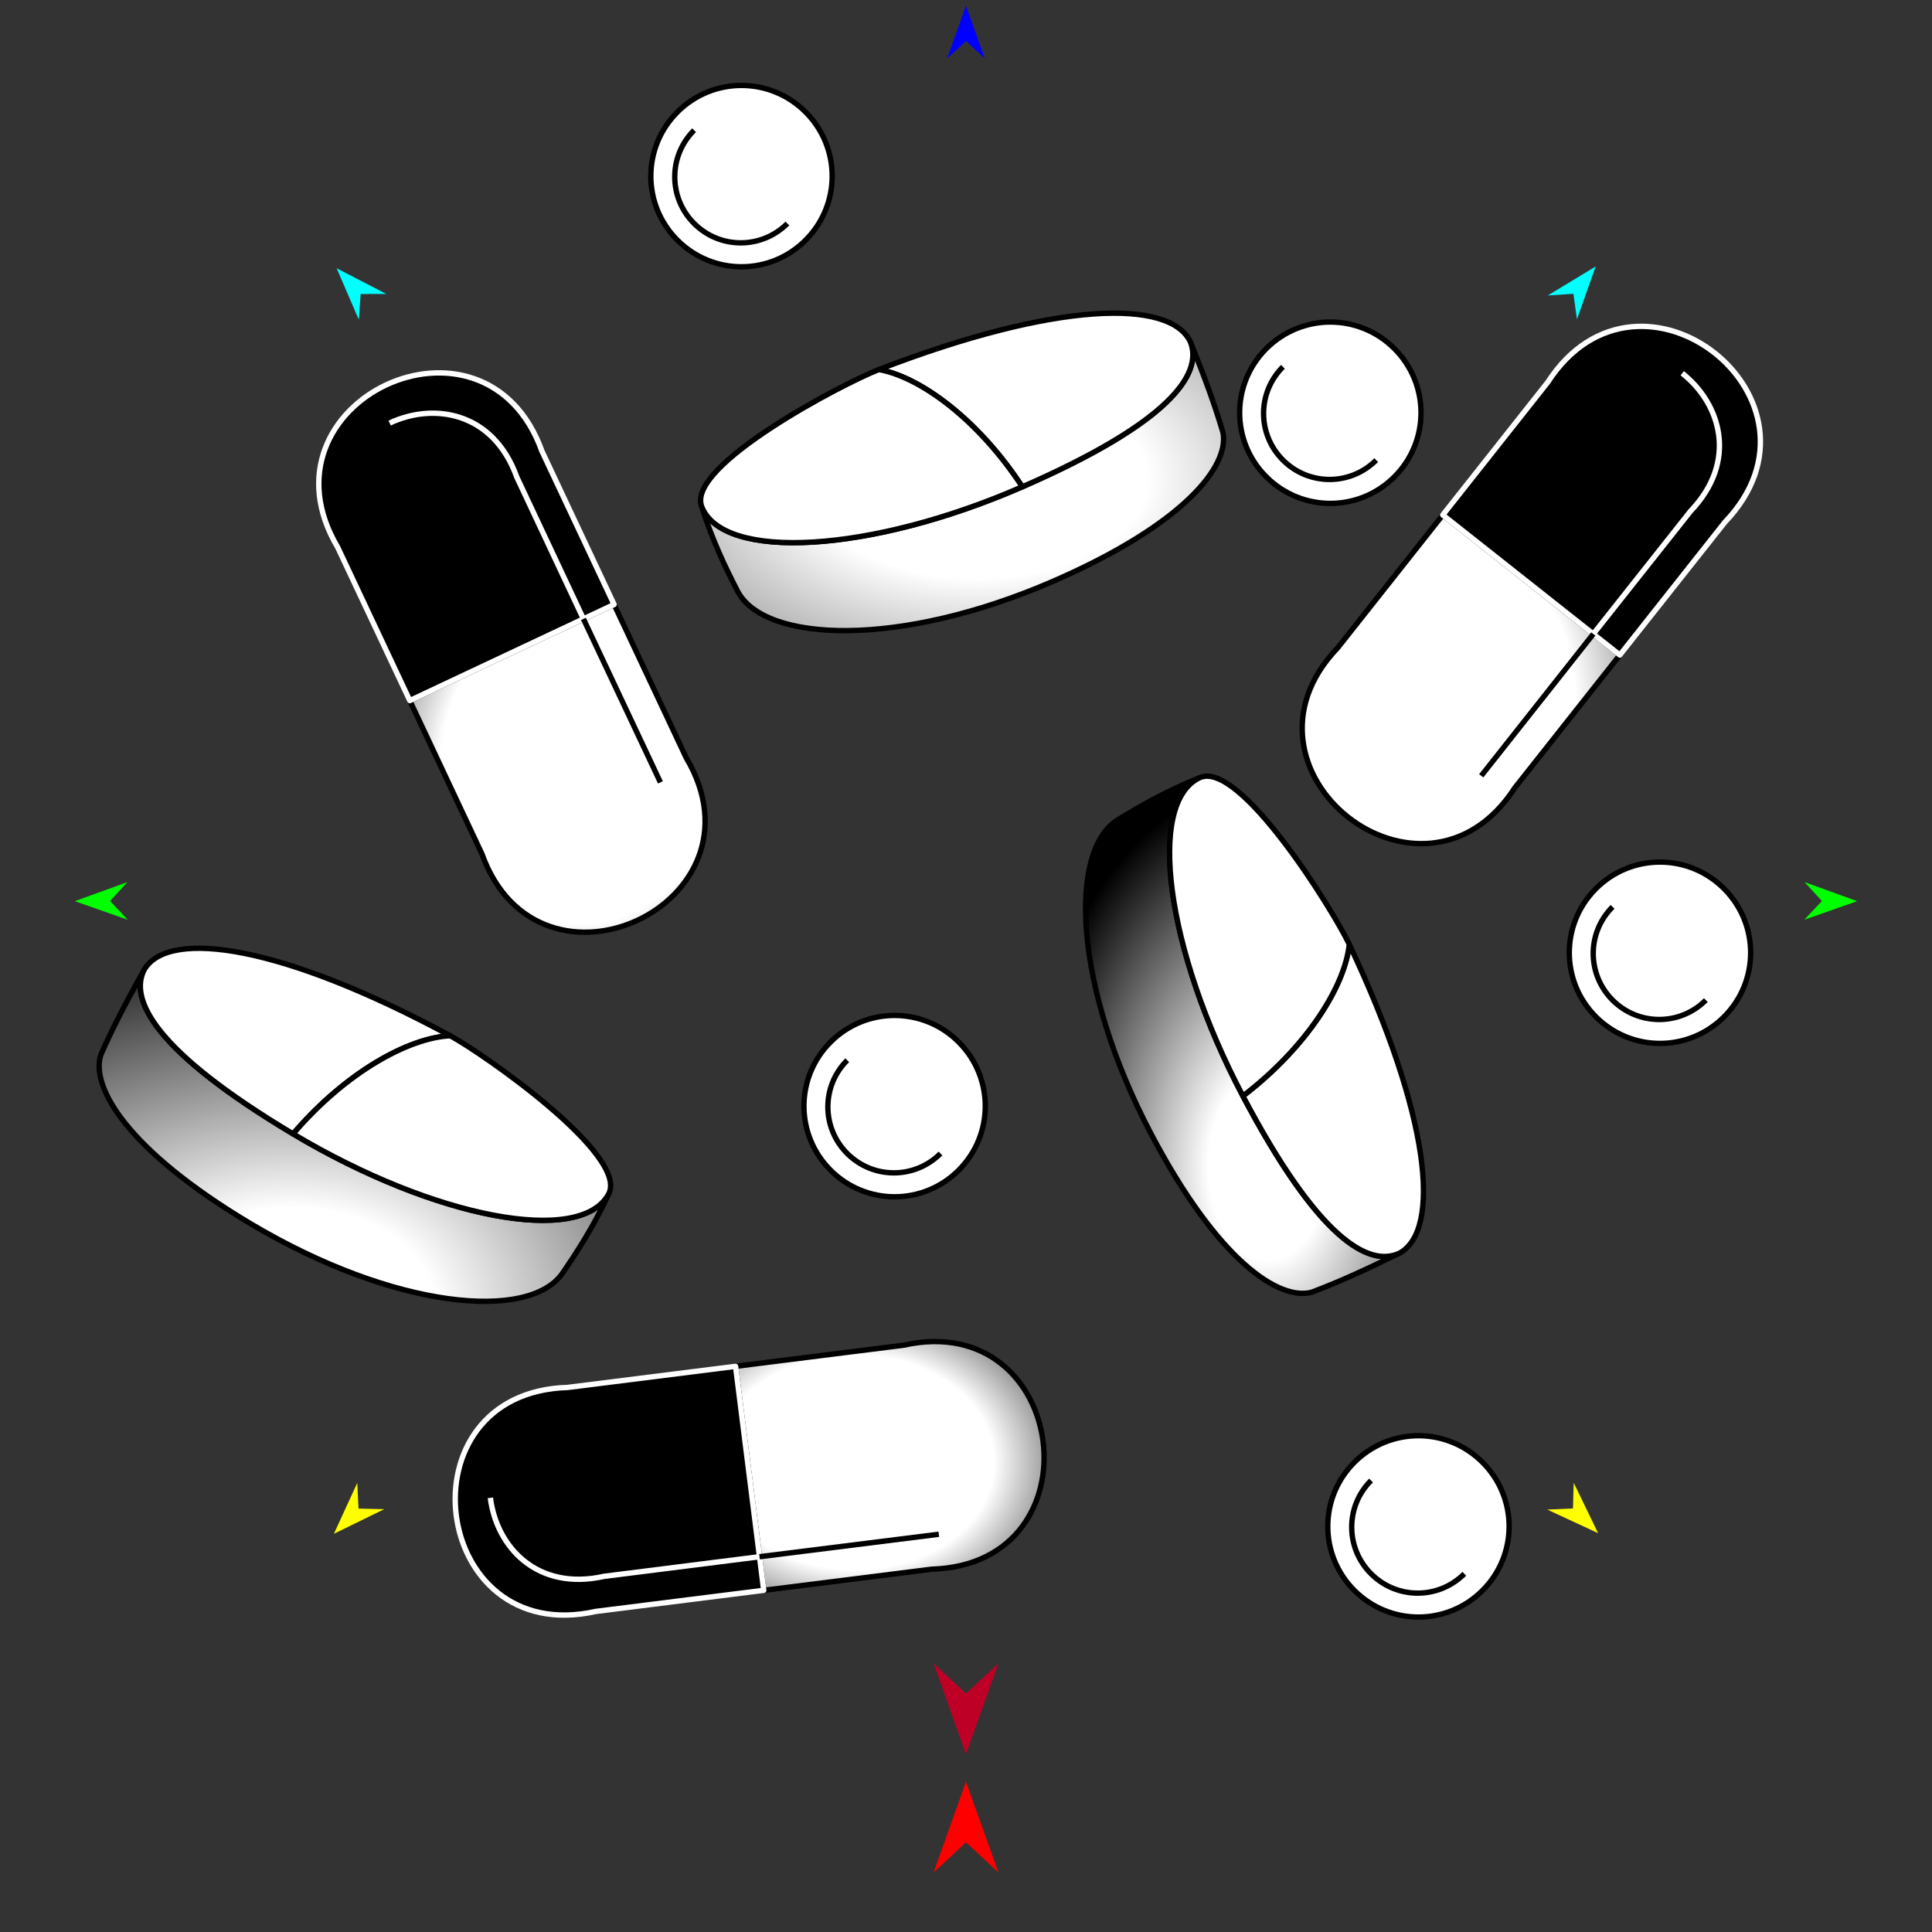<?xml version="1.0" encoding="utf-8"?>
<!-- Generator: Moho 13.5.1 build 20210623 -->
<!DOCTYPE svg PUBLIC "-//W3C//DTD SVG 1.1//EN" "http://www.w3.org/Graphics/SVG/1.1/DTD/svg11.dtd">
<svg version="1.1" id="Frame_0" xmlns="http://www.w3.org/2000/svg" xmlns:xlink="http://www.w3.org/1999/xlink" width="720px" height="720px">
<rect width="100%" height="100%" fill="#333333" stroke="none"/>
<g id="pills_2">
<g id="pill2">
<radialGradient id="ABA4227A-82FF-49A6-9581-F139443457B3_0" cx="60.24%" cy="74.36%" r="73.72%">
<stop offset="24.31%" style="stop-color:rgb(255,255,255);stop-opacity:1.00" />
<stop offset="100.00%" style="stop-color:rgb(0,0,0);stop-opacity:1.00" />
</radialGradient>
<path id="S1" fill="url(#ABA4227A-82FF-49A6-9581-F139443457B3_0)" fill-rule="evenodd" stroke="#000000" stroke-width="2" stroke-linejoin="round" d="M 416.673 305.462 C 424.401 300.719 434.936 294.623 447.025 289.863 C 427.285 299.256 434.399 353.822 463.196 408.456 C 491.084 461.364 510.010 472.444 521.571 467.007 C 507.797 473.772 498.674 477.841 488.900 481.546 C 476.701 484.912 453.816 469.829 428.922 422.467 C 399.954 367.352 398.075 316.876 416.673 305.462 Z"/>
<path fill="none" stroke="#ffffff" stroke-width="1" stroke-linecap="butt" stroke-linejoin="round" d="M 463.196 408.456 C 491.084 461.364 510.010 472.444 521.571 467.007 "/>
<path id="S2" fill="#ffffff" fill-rule="evenodd" stroke="#000000" stroke-width="2" stroke-linejoin="round" d="M 502.833 351.922 C 501.258 367.373 487.143 390.120 463.196 408.456 C 491.084 461.364 510.010 472.444 521.571 467.007 C 537.231 458.391 533.035 415.782 502.833 351.922 Z"/>
<path fill="none" stroke="#ffffff" stroke-width="1" stroke-linecap="butt" stroke-linejoin="round" d="M 502.833 351.922 C 501.258 367.373 487.143 390.120 463.196 408.456 "/>
<path fill="none" stroke="#ffffff" stroke-width="1" stroke-linecap="butt" stroke-linejoin="round" d="M 463.196 408.456 C 434.399 353.822 427.285 299.256 447.025 289.863 "/>
<path id="S3" fill="#ffffff" fill-rule="evenodd" stroke="#000000" stroke-width="2" stroke-linejoin="round" d="M 502.833 351.922 C 501.258 367.373 487.143 390.120 463.196 408.456 C 434.399 353.822 427.285 299.256 447.025 289.863 C 461.850 282.807 496.880 339.334 502.833 351.922 Z"/>
<radialGradient id="ABA4227A-82FF-49A6-9581-F139443457B3_3" cx="38.75%" cy="95.31%" r="113.31%">
<stop offset="24.31%" style="stop-color:rgb(255,255,255);stop-opacity:1.00" />
<stop offset="100.00%" style="stop-color:rgb(0,0,0);stop-opacity:1.00" />
</radialGradient>
<path id="S1_2" fill="url(#ABA4227A-82FF-49A6-9581-F139443457B3_3)" fill-rule="evenodd" stroke="#000000" stroke-width="2" stroke-linejoin="round" d="M 209.601 474.506 C 214.749 467.041 221.397 456.845 226.794 445.026 C 216.363 464.238 162.254 454.231 109.230 422.567 C 57.880 391.904 47.823 372.414 53.867 361.159 C 46.379 374.554 41.831 383.447 37.610 393.010 C 33.600 405.012 47.444 428.668 93.414 456.047 C 146.909 487.907 197.213 492.470 209.601 474.506 Z"/>
<path fill="none" stroke="#ffffff" stroke-width="1" stroke-linecap="butt" stroke-linejoin="round" d="M 109.230 422.567 C 57.880 391.904 47.823 372.414 53.867 361.159 "/>
<path id="S2_2" fill="#ffffff" fill-rule="evenodd" stroke="#000000" stroke-width="2" stroke-linejoin="round" d="M 167.792 385.995 C 152.279 386.746 128.814 399.630 109.230 422.567 C 57.880 391.904 47.823 372.414 53.867 361.159 C 63.305 345.980 105.630 352.438 167.792 385.995 Z"/>
<path fill="none" stroke="#ffffff" stroke-width="1" stroke-linecap="butt" stroke-linejoin="round" d="M 167.792 385.995 C 152.279 386.746 128.814 399.630 109.230 422.567 "/>
<path fill="none" stroke="#ffffff" stroke-width="1" stroke-linecap="butt" stroke-linejoin="round" d="M 109.230 422.567 C 162.254 454.231 216.363 464.238 226.794 445.026 "/>
<path id="S3_2" fill="#ffffff" fill-rule="evenodd" stroke="#000000" stroke-width="2" stroke-linejoin="round" d="M 167.792 385.995 C 152.279 386.746 128.814 399.630 109.230 422.567 C 162.254 454.231 216.363 464.238 226.794 445.026 C 234.628 430.598 180.046 392.609 167.792 385.995 Z"/>
<radialGradient id="ABA4227A-82FF-49A6-9581-F139443457B3_6" cx="52.12%" cy="44.84%" r="132.89%">
<stop offset="24.31%" style="stop-color:rgb(255,255,255);stop-opacity:1.00" />
<stop offset="100.00%" style="stop-color:rgb(0,0,0);stop-opacity:1.00" />
</radialGradient>
<path id="S1_5" fill="url(#ABA4227A-82FF-49A6-9581-F139443457B3_6)" fill-rule="evenodd" stroke="#000000" stroke-width="2" stroke-linejoin="round" d="M 274.829 220.221 C 270.669 212.164 265.367 201.208 261.512 188.801 C 269.424 209.180 324.365 206.112 380.975 181.424 C 435.797 157.516 448.243 139.459 443.674 127.529 C 449.405 141.764 452.789 151.162 455.763 161.183 C 458.220 173.597 441.489 195.307 392.419 216.638 C 335.317 241.461 284.840 239.611 274.829 220.221 Z"/>
<path fill="none" stroke="#ffffff" stroke-width="1" stroke-linecap="butt" stroke-linejoin="round" d="M 380.975 181.424 C 435.797 157.516 448.243 139.459 443.674 127.529 "/>
<path id="S2_5" fill="#ffffff" fill-rule="evenodd" stroke="#000000" stroke-width="2" stroke-linejoin="round" d="M 327.520 137.724 C 342.813 140.435 364.456 156.189 380.975 181.424 C 435.797 157.516 448.243 139.459 443.674 127.529 C 436.237 111.275 393.435 112.316 327.520 137.724 Z"/>
<path fill="none" stroke="#ffffff" stroke-width="1" stroke-linecap="butt" stroke-linejoin="round" d="M 327.520 137.724 C 342.813 140.435 364.456 156.189 380.975 181.424 "/>
<path fill="none" stroke="#ffffff" stroke-width="1" stroke-linecap="butt" stroke-linejoin="round" d="M 380.975 181.424 C 324.365 206.112 269.424 209.180 261.512 188.801 "/>
<path id="S3_5" fill="#ffffff" fill-rule="evenodd" stroke="#000000" stroke-width="2" stroke-linejoin="round" d="M 327.520 137.724 C 342.813 140.435 364.456 156.189 380.975 181.424 C 324.365 206.112 269.424 209.180 261.512 188.801 C 255.570 173.495 314.527 142.732 327.520 137.724 Z"/>
</g>
<g id="pill1">
<radialGradient id="BA92B9FD-D5C2-48E4-9A42-F65BCC433B6A_0" cx="32.64%" cy="54.60%" r="76.25%">
<stop offset="50.00%" style="stop-color:rgb(255,255,255);stop-opacity:1.00" />
<stop offset="100.00%" style="stop-color:rgb(0,0,0);stop-opacity:1.00" />
</radialGradient>
<path id="S4_2" fill="url(#BA92B9FD-D5C2-48E4-9A42-F65BCC433B6A_0)" fill-rule="evenodd" stroke="#000000" stroke-width="2" stroke-linejoin="round" d="M 274.128 509.191 C 274.129 509.198 280.075 556.493 283.049 580.143 C 283.573 584.317 284.098 588.491 284.623 592.665 C 284.629 592.664 347.229 584.794 347.229 584.794 C 410.298 582.905 398.310 487.537 336.734 501.319 C 336.734 501.319 274.134 509.190 274.128 509.191 Z"/>
<path fill="none" stroke="#000000" stroke-width="1" stroke-linecap="butt" stroke-linejoin="round" d="M 274.128 509.191 C 274.129 509.198 280.075 556.493 283.049 580.143 "/>
<path fill="none" stroke="#000000" stroke-width="1" stroke-linecap="butt" stroke-linejoin="round" d="M 283.049 580.143 C 283.573 584.317 284.098 588.491 284.623 592.665 "/>
<path id="S5_2" fill="#000000" fill-rule="evenodd" stroke="#ffffff" stroke-width="2" stroke-linejoin="round" d="M 222.017 600.536 C 160.442 614.319 148.451 518.951 211.522 517.062 C 211.522 517.062 274.122 509.191 274.128 509.191 C 274.129 509.198 280.075 556.493 283.049 580.143 C 283.573 584.317 284.098 588.491 284.623 592.665 C 284.617 592.665 222.017 600.536 222.017 600.536 Z"/>
<path id="S6_2" fill="none" stroke="#ffffff" stroke-width="2" stroke-linejoin="round" d="M 283.049 580.143 C 253.880 583.838 225.144 587.451 225.144 587.451 C 200.033 593.058 185.037 576.437 182.745 558.205 "/>
<path id="S7_2" fill="none" stroke="#000000" stroke-width="2" stroke-linejoin="round" d="M 349.866 571.770 C 349.866 571.770 316.141 576.010 283.049 580.143 "/>
<radialGradient id="BA92B9FD-D5C2-48E4-9A42-F65BCC433B6A_4" cx="47.13%" cy="39.48%" r="77.39%">
<stop offset="50.00%" style="stop-color:rgb(255,255,255);stop-opacity:1.00" />
<stop offset="100.00%" style="stop-color:rgb(0,0,0);stop-opacity:1.00" />
</radialGradient>
<path id="S4_4" fill="url(#BA92B9FD-D5C2-48E4-9A42-F65BCC433B6A_4)" fill-rule="evenodd" stroke="#000000" stroke-width="2" stroke-linejoin="round" d="M 152.723 261.090 C 152.730 261.087 195.862 240.795 217.430 230.647 C 221.237 228.856 225.044 227.066 228.850 225.275 C 228.853 225.280 255.712 282.370 255.712 282.370 C 287.876 336.655 200.902 377.575 179.585 318.186 C 179.585 318.186 152.726 261.096 152.723 261.090 Z"/>
<path fill="none" stroke="#000000" stroke-width="1" stroke-linecap="butt" stroke-linejoin="round" d="M 152.723 261.090 C 152.730 261.087 195.862 240.795 217.430 230.647 "/>
<path fill="none" stroke="#000000" stroke-width="1" stroke-linecap="butt" stroke-linejoin="round" d="M 217.430 230.647 C 221.237 228.856 225.044 227.066 228.850 225.275 "/>
<path id="S5_4" fill="#000000" fill-rule="evenodd" stroke="#ffffff" stroke-width="2" stroke-linejoin="round" d="M 201.988 168.179 C 180.671 108.790 93.697 149.709 125.861 203.995 C 125.861 203.995 152.720 261.084 152.723 261.090 C 152.730 261.087 195.862 240.795 217.430 230.647 C 221.237 228.856 225.044 227.066 228.850 225.275 C 228.848 225.269 201.988 168.179 201.988 168.179 Z"/>
<path id="S6_4" fill="none" stroke="#ffffff" stroke-width="2" stroke-linejoin="round" d="M 217.430 230.647 C 204.939 204.031 192.609 177.824 192.609 177.824 C 183.904 153.612 161.838 149.841 145.211 157.664 "/>
<path id="S7_4" fill="none" stroke="#000000" stroke-width="2" stroke-linejoin="round" d="M 246.123 291.569 C 246.123 291.569 231.653 260.812 217.430 230.647 "/>
<radialGradient id="BA92B9FD-D5C2-48E4-9A42-F65BCC433B6A_8" cx="44.52%" cy="44.61%" r="88.69%">
<stop offset="50.00%" style="stop-color:rgb(255,255,255);stop-opacity:1.00" />
<stop offset="100.00%" style="stop-color:rgb(0,0,0);stop-opacity:1.00" />
</radialGradient>
<path id="S4_6" fill="url(#BA92B9FD-D5C2-48E4-9A42-F65BCC433B6A_8)" fill-rule="evenodd" stroke="#000000" stroke-width="2" stroke-linejoin="round" d="M 537.677 191.916 C 537.682 191.921 575.070 221.489 593.767 236.275 C 597.067 238.884 600.366 241.494 603.666 244.103 C 603.662 244.108 564.526 293.595 564.526 293.595 C 530.264 346.581 454.872 286.960 498.536 241.409 C 498.536 241.409 537.673 191.921 537.677 191.916 Z"/>
<path fill="none" stroke="#000000" stroke-width="1" stroke-linecap="butt" stroke-linejoin="round" d="M 537.677 191.916 C 537.682 191.921 575.070 221.489 593.767 236.275 "/>
<path fill="none" stroke="#000000" stroke-width="1" stroke-linecap="butt" stroke-linejoin="round" d="M 593.767 236.275 C 597.067 238.884 600.366 241.494 603.666 244.103 "/>
<path id="S5_6" fill="#000000" fill-rule="evenodd" stroke="#ffffff" stroke-width="2" stroke-linejoin="round" d="M 642.806 194.611 C 686.471 149.060 611.079 89.437 576.817 142.424 C 576.817 142.424 537.680 191.911 537.677 191.916 C 537.682 191.921 575.070 221.489 593.767 236.275 C 597.067 238.884 600.366 241.494 603.666 244.103 C 603.670 244.098 642.806 194.611 642.806 194.611 Z"/>
<path id="S6_6" fill="none" stroke="#ffffff" stroke-width="2" stroke-linejoin="round" d="M 593.767 236.275 C 612.027 213.230 629.992 190.513 629.992 190.513 C 647.787 171.930 641.328 150.495 626.915 139.097 "/>
<path id="S7_6" fill="none" stroke="#000000" stroke-width="2" stroke-linejoin="round" d="M 552.018 289.111 C 552.018 289.111 573.102 262.450 593.767 236.275 "/>
</g>
<g id="pill3">
<path id="S1_3_3" fill="#ffffff" fill-rule="evenodd" stroke="#000000" stroke-width="2" stroke-linejoin="round" d="M 552.494 544.959 C 565.712 558.176 565.712 579.501 552.494 592.719 C 539.277 605.936 517.952 605.936 504.734 592.719 C 491.517 579.501 491.517 558.176 504.734 544.959 C 517.952 531.741 539.277 531.741 552.494 544.959 Z"/>
<path id="S1_2_2_3" fill="none" stroke="#000000" stroke-width="2" stroke-linejoin="round" d="M 545.716 586.498 C 536.096 596.118 520.575 596.118 510.955 586.498 C 501.335 576.878 501.335 561.358 510.955 551.738 "/>
<path id="S1_3_4" fill="#ffffff" fill-rule="evenodd" stroke="#000000" stroke-width="2" stroke-linejoin="round" d="M 357.276 388.336 C 370.493 401.554 370.493 422.879 357.276 436.097 C 344.059 449.314 322.733 449.314 309.516 436.097 C 296.299 422.879 296.299 401.554 309.516 388.336 C 322.733 375.119 344.059 375.119 357.276 388.336 Z"/>
<path id="S1_2_2_4" fill="none" stroke="#000000" stroke-width="2" stroke-linejoin="round" d="M 350.497 429.876 C 340.877 439.496 325.356 439.496 315.737 429.876 C 306.117 420.256 306.117 404.735 315.737 395.116 "/>
<path id="S1_3_6" fill="#ffffff" fill-rule="evenodd" stroke="#000000" stroke-width="2" stroke-linejoin="round" d="M 642.502 331.178 C 655.720 344.395 655.720 365.721 642.502 378.938 C 629.285 392.156 607.960 392.156 594.742 378.938 C 581.525 365.721 581.525 344.395 594.742 331.178 C 607.960 317.960 629.285 317.960 642.502 331.178 Z"/>
<path id="S1_2_2_6" fill="none" stroke="#000000" stroke-width="2" stroke-linejoin="round" d="M 635.723 372.717 C 626.103 382.337 610.583 382.337 600.963 372.717 C 591.343 363.097 591.343 347.577 600.963 337.957 "/>
<path id="S1_3_7" fill="#ffffff" fill-rule="evenodd" stroke="#000000" stroke-width="2" stroke-linejoin="round" d="M 519.655 129.928 C 532.872 143.145 532.872 164.471 519.655 177.688 C 506.437 190.905 485.112 190.905 471.895 177.688 C 458.677 164.471 458.677 143.145 471.895 129.928 C 485.112 116.711 506.437 116.711 519.655 129.928 Z"/>
<path id="S1_2_2_7" fill="none" stroke="#000000" stroke-width="2" stroke-linejoin="round" d="M 512.875 171.467 C 503.256 181.087 487.735 181.087 478.115 171.467 C 468.495 161.848 468.495 146.327 478.115 136.707 "/>
<path id="S1_3_3_2" fill="#ffffff" fill-rule="evenodd" stroke="#000000" stroke-width="2" stroke-linejoin="round" d="M 300.215 41.750 C 313.433 54.967 313.433 76.292 300.215 89.509 C 286.998 102.727 265.673 102.727 252.455 89.509 C 239.238 76.292 239.238 54.967 252.455 41.750 C 265.673 28.532 286.998 28.532 300.215 41.750 Z"/>
<path id="S1_2_2_3_2" fill="none" stroke="#000000" stroke-width="2" stroke-linejoin="round" d="M 293.437 83.289 C 283.817 92.909 268.296 92.909 258.676 83.289 C 249.056 73.669 249.056 58.148 258.676 48.529 "/>
</g>
<g id="specs_2">
<path fill="#ff0000" fill-rule="evenodd" stroke="none" d="M 360.000 663.993 C 360.001 663.996 372.086 697.834 372.088 697.838 C 372.086 697.837 360.001 686.592 360.000 686.591 C 359.999 686.592 347.914 697.837 347.912 697.838 C 347.914 697.834 359.999 663.996 360.000 663.993 Z"/>
<path fill="#0000ff" fill-rule="evenodd" stroke="none" d="M 360.000 2.144 C 360.001 2.146 367.021 21.802 367.021 21.804 C 367.021 21.804 360.001 15.272 360.000 15.272 C 359.999 15.272 352.980 21.804 352.979 21.804 C 352.980 21.802 359.999 2.146 360.000 2.144 Z"/>
<path fill="#00ff00" fill-rule="evenodd" stroke="none" d="M 27.890 335.838 C 27.892 335.837 47.513 328.717 47.515 328.717 C 47.514 328.717 41.018 335.771 41.017 335.771 C 41.018 335.772 47.585 342.759 47.586 342.760 C 47.584 342.759 27.892 335.839 27.890 335.838 Z"/>
<path fill="#ffff00" fill-rule="evenodd" stroke="none" d="M 124.436 571.594 C 124.436 571.593 133.148 552.625 133.149 552.623 C 133.149 552.624 133.607 562.203 133.607 562.204 C 133.608 562.204 143.194 562.436 143.195 562.436 C 143.193 562.437 124.437 571.593 124.436 571.594 Z"/>
<path fill="#ffff00" fill-rule="evenodd" stroke="none" d="M 595.564 571.362 C 595.564 571.360 586.473 552.571 586.473 552.570 C 586.473 552.570 586.206 562.156 586.206 562.157 C 586.205 562.157 576.626 562.581 576.625 562.581 C 576.626 562.582 595.563 571.361 595.564 571.362 Z"/>
<path fill="#00ff00" fill-rule="evenodd" stroke="none" d="M 692.110 335.838 C 692.108 335.837 672.487 328.717 672.485 328.717 C 672.486 328.717 678.982 335.771 678.983 335.771 C 678.982 335.772 672.415 342.759 672.415 342.760 C 672.417 342.759 692.108 335.839 692.110 335.838 Z"/>
<path fill="#00ffff" fill-rule="evenodd" stroke="none" d="M 594.654 99.311 C 594.653 99.313 587.685 118.988 587.685 118.989 C 587.685 118.989 586.365 109.491 586.365 109.490 C 586.364 109.490 576.796 110.122 576.795 110.122 C 576.797 110.121 594.652 99.312 594.654 99.311 Z"/>
<path fill="#00ffff" fill-rule="evenodd" stroke="none" d="M 125.455 99.963 C 125.455 99.965 133.720 119.131 133.721 119.133 C 133.721 119.132 134.404 109.568 134.404 109.567 C 134.405 109.567 143.993 109.559 143.994 109.559 C 143.993 109.559 125.456 99.964 125.455 99.963 Z"/>
<path fill="#be0027" fill-rule="evenodd" stroke="none" d="M 360.000 653.744 C 360.001 653.741 372.086 619.902 372.088 619.899 C 372.086 619.900 360.001 631.144 360.000 631.146 C 359.999 631.144 347.914 619.900 347.912 619.899 C 347.914 619.902 359.999 653.741 360.000 653.744 Z"/>
</g>
</g>
</svg>
